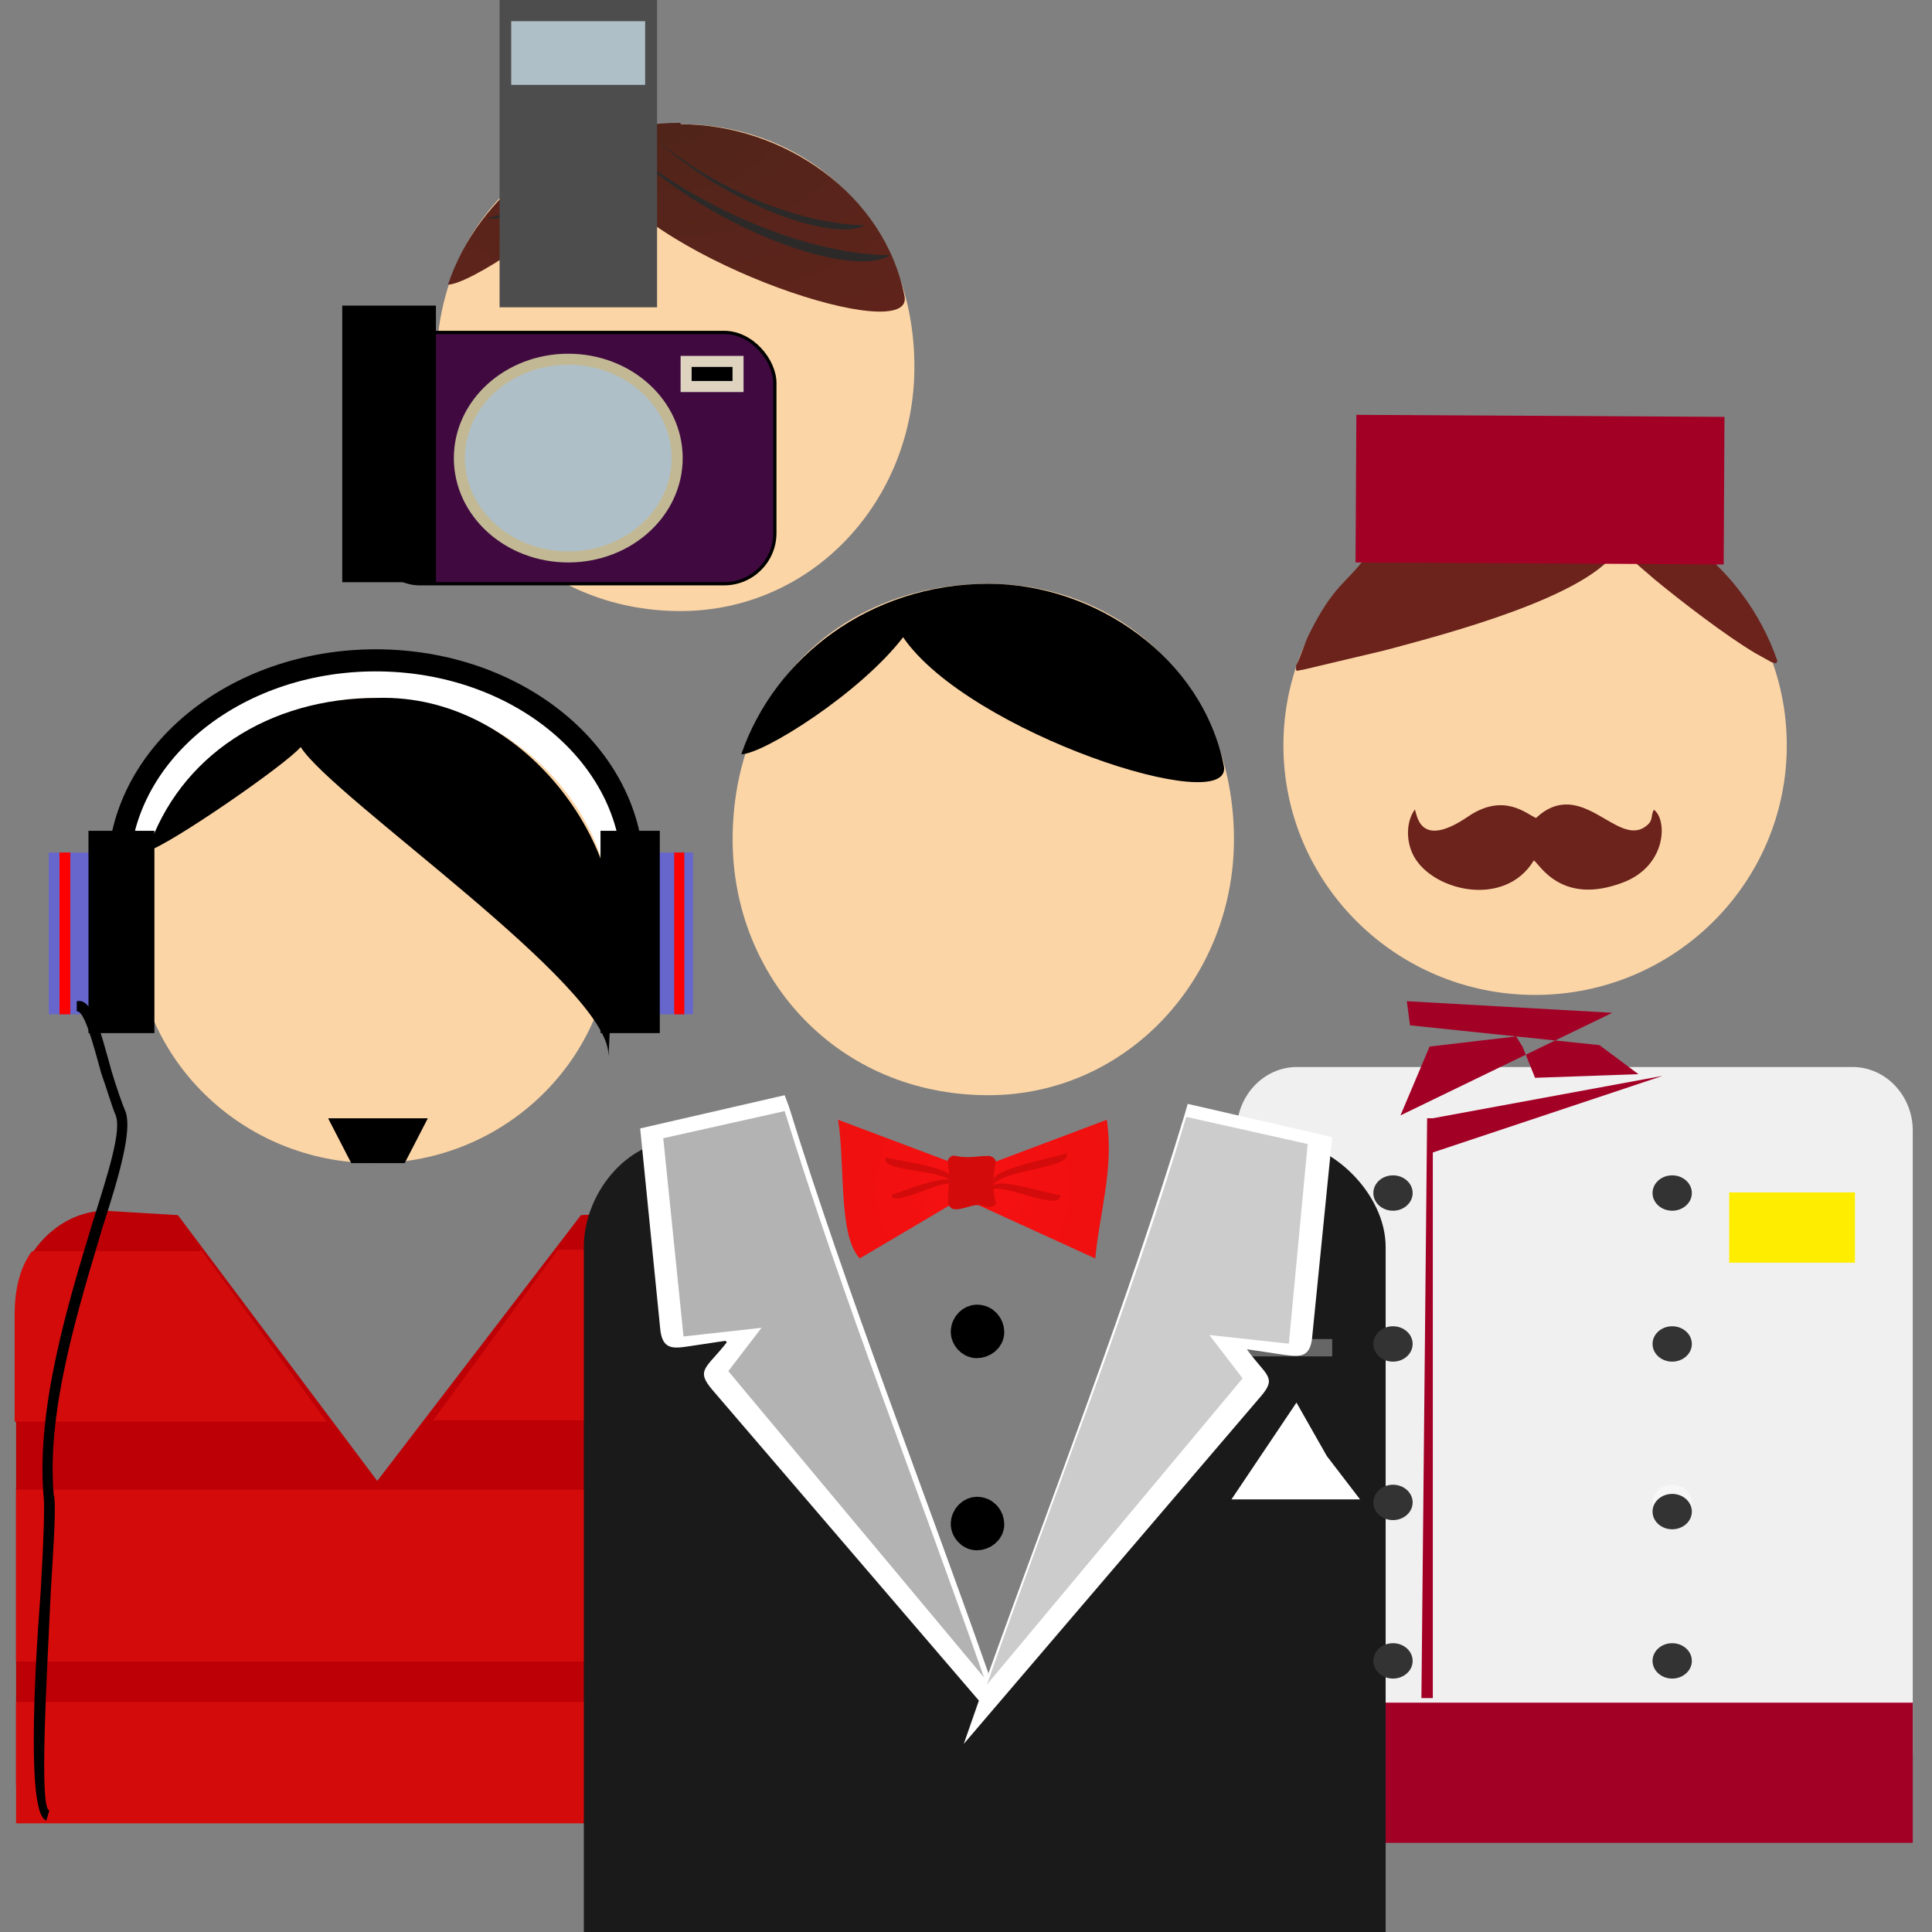 <?xml version="1.0" encoding="UTF-8"?>
<!DOCTYPE svg PUBLIC "-//W3C//DTD SVG 1.1//EN" "http://www.w3.org/Graphics/SVG/1.1/DTD/svg11.dtd">
<!-- Creator: CorelDRAW 2017 -->
<svg xmlns="http://www.w3.org/2000/svg" xml:space="preserve" width="118.533mm" height="118.533mm" version="1.1" style="shape-rendering:geometricPrecision; text-rendering:geometricPrecision; image-rendering:optimizeQuality; fill-rule:evenodd; clip-rule:evenodd"
viewBox="0 0 11853.32 11853.32"
 xmlns:xlink="http://www.w3.org/1999/xlink">
 <rect x="0" y="0" width="11853.32" height="11853.32" fill="#808080" stroke="none"/>
 <defs>
  <style type="text/css">
   <![CDATA[
    .str1 {stroke:black;stroke-width:195.28;stroke-miterlimit:22.926}
    .str3 {stroke:#C2B994;stroke-width:67.73;stroke-miterlimit:22.926}
    .str4 {stroke:#DED3BF;stroke-width:67.73;stroke-miterlimit:22.926}
    .str2 {stroke:black;stroke-width:20;stroke-miterlimit:22.926}
    .str0 {stroke:black;stroke-width:135.47;stroke-miterlimit:22.926}
    .fil5 {fill:black}
    .fil25 {fill:black}
    .fil12 {fill:#1A1A1A}
    .fil3 {fill:#2B2A29}
    .fil19 {fill:#333333}
    .fil22 {fill:#400A40}
    .fil24 {fill:#4D4D4D}
    .fil13 {fill:#666666}
    .fil7 {fill:#6666CC}
    .fil17 {fill:#6B231C}
    .fil18 {fill:#A30026}
    .fil23 {fill:#AFBFC7}
    .fil16 {fill:#B3B3B3}
    .fil6 {fill:#BD0006}
    .fil15 {fill:#CCCCCC}
    .fil9 {fill:#D40B0B}
    .fil11 {fill:#E81515}
    .fil0 {fill:#F0F0F0}
    .fil20 {fill:#F7F7F7}
    .fil1 {fill:#FCD5A6}
    .fil8 {fill:red}
    .fil21 {fill:#FFED00}
    .fil4 {fill:white}
    .fil10 {fill:black;fill-rule:nonzero}
    .fil14 {fill:url(#id0)}
    .fil2 {fill:url(#id1)}
   ]]>
  </style>
  <radialGradient id="id0" gradientUnits="userSpaceOnUse" gradientTransform="matrix(3.566 -0 -0 3.777 -15328 -20262)" cx="5972.39" cy="7295.48" r="668.6" fx="5972.39" fy="7295.48">
   <stop offset="0" style="stop-opacity:1; stop-color:#F71111"/>
   <stop offset="0.812" style="stop-opacity:1; stop-color:#E50E0E"/>
   <stop offset="1" style="stop-opacity:1; stop-color:#D40B0B"/>
  </radialGradient>
  <radialGradient id="id1" gradientUnits="userSpaceOnUse" gradientTransform="matrix(3.553 -0 -0 2.269 -10523 -942)" cx="4121.9" cy="741.92" r="1128.28" fx="4121.9" fy="741.92">
   <stop offset="0" style="stop-opacity:1; stop-color:#50241A"/>
   <stop offset="1" style="stop-opacity:1; stop-color:#6B231C"/>
  </radialGradient>
 </defs>
 <g id="Слой_x0020_1">
  <path class="fil0" d="M7956.51 6546.48l3410.13 0c202.77,0 368.65,175.61 368.65,390.26l0 3814.35c0,214.66 -165.88,390.27 -368.65,390.27l-3410.13 0c-202.76,0 -368.65,-175.61 -368.65,-390.27l0 -3814.35c0,-214.65 165.89,-390.26 368.65,-390.26z"/>
  <path class="fil1" d="M4174.18 761.98c815.45,0 1435.89,620.44 1435.89,1489.07 0,815.45 -620.44,1497.94 -1435.89,1497.94 -868.63,0 -1497.94,-682.49 -1497.94,-1497.94 0,-868.63 629.31,-1489.07 1497.94,-1489.07z"/>
  <path class="fil2" d="M4175.62 762.38c629.31,0 1249.76,425.45 1373.85,1054.76 62.04,310.22 -1497.94,-195 -1870.21,-753.41 -248.18,327.95 -806.58,682.49 -930.67,682.49 186.14,-558.4 744.54,-992.71 1427.03,-992.71l0 0 0 0 0 8.87z"/>
  <path class="fil3" d="M3838.81 901.67c558.4,531.82 1400.44,806.58 1622.03,664.76 -602.73,-8.86 -1285.22,-372.27 -1622.03,-664.76l0 0z"/>
  <path class="fil3" d="M4011.19 841.22c452.03,425.44 1116.8,647.03 1294.07,540.67 -487.49,-8.86 -1028.17,-301.36 -1294.07,-540.67z"/>
  <path class="fil3" d="M3745.29 885.53c-257.05,292.5 -647.05,487.5 -753.41,452.05 283.64,-62.05 602.72,-283.64 753.41,-452.05z"/>
  <ellipse class="fil4 str0" cx="2305.31" cy="5354.29" rx="1577.71" ry="1302.94"/>
  <path class="fil1" d="M2296.77 4281.88c797.72,0 1462.49,638.17 1462.49,1409.3 0,806.58 -664.77,1444.76 -1462.48,1444.76 -806.59,0 -1471.36,-638.18 -1471.36,-1444.76 0,-771.13 664.78,-1409.3 1471.36,-1409.3l-0.01 0z"/>
  <polygon class="fil5" points="2482.91,7135.94 2154.97,7135.94 2013.15,6861.17 2624.73,6861.17 "/>
  <path class="fil5" d="M2314.51 4281.88c912.93,-26.6 1559.97,939.52 1444.75,1577.7 0,53.18 -26.59,691.35 -26.59,611.59 0,-425.45 -1692.94,-1577.71 -1887.93,-1887.93 -88.63,106.35 -806.58,602.71 -939.54,638.17 194.99,-584.99 744.54,-939.53 1409.31,-939.53l0 0 0 0 0 0z"/>
  <path class="fil6" d="M648.17 7428.43l443.18 26.6 1223.17 1630.88 1249.76 -1630.88 469.77 -26.6c310.22,0 558.4,274.76 558.4,585l0 2942.7 -4493.81 0 0 -2942.7c0,-310.24 257.05,-585 549.55,-585l0 0 0 0 0 0 -0.02 0 0.02 0 -0.02 0z"/>
  <polygon class="fil7" points="299.05,5230.27 629.42,5230.27 629.42,6222.99 299.05,6222.99 "/>
  <polygon class="fil8" points="365.13,5230.27 431.21,5230.27 431.21,6222.99 365.13,6222.99 "/>
  <polygon class="fil5 str1" points="640.44,5194.82 849.67,5194.82 849.67,6240.72 640.44,6240.72 "/>
  <polygon class="fil7" points="3968.01,5230.27 4251.65,5230.27 4251.65,6222.99 3968.01,6222.99 "/>
  <polygon class="fil8" points="4136.43,5230.27 4198.46,5230.27 4198.46,6222.99 4136.43,6222.99 "/>
  <polygon class="fil5 str1" points="3781.88,5194.82 3950.28,5194.82 3950.28,6240.72 3781.88,6240.72 "/>
  <path class="fil9" d="M4601.3 10442.05l0 744.53 -4502.67 0 0 -744.53 4502.67 0zm-8.87 -1302.96l0 1054.77 -4493.8 0 0 -1054.77 4493.8 0zm-3359.26 -1471.34l771.12 1054.76 -1914.53 0 0 -655.9c0,-141.81 26.59,-283.64 106.37,-389.99l1028.17 0 0 0 0 0 8.87 -8.87zm1418.15 1054.76l771.13 -1054.76 1028.17 0c79.77,115.23 141.81,257.05 141.81,389.99l0 655.91 -1941.11 0 0 0 0 0 0 8.86z"/>
  <path class="fil10" d="M470.9 6143.22c97.5,-26.59 150.68,203.86 212.72,425.45 26.59,88.63 62.05,195 88.63,257.04l0 0c35.46,115.23 -35.45,372.27 -141.8,700.22 -141.83,478.63 -345.69,1116.8 -301.36,1639.76 17.72,62.04 0,301.35 -17.74,602.72 -26.59,567.26 -70.91,1329.52 -8.86,1338.39l-17.73 62.05c-115.22,-26.59 -79.78,-824.31 -35.45,-1400.44 17.72,-301.36 26.59,-540.68 17.72,-593.87l0 0c-44.31,-540.66 150.69,-1178.84 301.37,-1675.2 97.5,-310.23 177.27,-558.41 141.81,-655.91 -26.59,-62.04 -53.18,-159.54 -88.63,-257.04 -53.18,-194.99 -106.36,-389.99 -150.68,-381.13l0 -62.04 0 0 0 0z"/>
  <polygon class="fil11" points="8058.09,11886.79 8058.09,10991.57 4007.44,10991.57 4007.44,11886.79 "/>
  <path class="fil1" d="M6063.78 3581.65c850.91,0 1506.81,655.9 1506.81,1568.84 0,850.91 -655.9,1568.85 -1506.81,1568.85 -921.8,0 -1568.85,-717.94 -1568.85,-1568.85 0,-921.8 655.92,-1568.84 1568.86,-1568.84l-0.01 0z"/>
  <path class="fil5" d="M6063.78 3581.65c655.91,0 1311.81,452.04 1444.77,1116.8 62.04,327.95 -1568.85,-203.85 -1967.71,-788.85 -265.9,345.68 -859.76,717.94 -992.72,717.94 203.86,-593.85 788.86,-1045.89 1515.67,-1045.89l0 0 0 0 -0.01 0z"/>
  <path class="fil12" d="M4166.99 6994.11l522.95 62.05 1382.71 3279.52 1311.81 -3279.52 460.9 -62.05c319.09,0 655.9,327.96 655.9,655.91l0 4245.64 -4919.26 0 0 -4245.64c0,-319.08 257.05,-655.91 593.86,-655.91l0 0 0 0 0 0 -8.87 0 0.01 0 -0.01 0z"/>
  <path class="fil5 str1" d="M6063.78 9351.83c0,-35.46 -26.59,-70.92 -70.91,-70.92 -26.59,0 -62.04,26.6 -62.04,70.92 0,26.58 26.6,62.04 62.04,62.04 35.46,0 70.91,-26.59 70.91,-62.04z"/>
  <polygon class="fil13" points="7375.59,8215.43 8173.32,8215.43 8173.32,8321.8 7375.59,8321.8 "/>
  <polygon class="fil4" points="8140.36,8933.17 7954.22,8605.21 7555.36,9199.07 8344.22,9199.07 "/>
  <path class="fil14" d="M5966.29 7180.25l-824.31 -310.22c44.31,283.63 0,709.09 132.96,850.9l629.3 -372.27 815.45 372.27c26.59,-283.63 115.22,-549.54 70.91,-850.9l-824.31 310.22 0 0 0 0z"/>
  <path class="fil5 str1" d="M6063.78 8172.96c0,-35.44 -26.59,-70.9 -70.91,-70.9 -26.59,0 -62.04,26.59 -62.04,70.9 0,26.61 26.6,62.06 62.04,62.06 35.46,0 70.91,-26.6 70.91,-62.06z"/>
  <path class="fil4" d="M7650.36 8279.33c115.22,159.55 186.14,168.41 88.63,283.64l-1825.89 2136.11 132.96 -381.13c416.58,-1161.13 868.63,-2313.38 1223.16,-3483.37l17.73 -62.06 886.35 203.87 -124.09 1240.9c-17.72,124.09 -88.63,106.36 -212.72,88.63l-177.27 -26.59 0 0 -8.86 0 0 0z"/>
  <path class="fil15" d="M8031.49 7020.72l-753.4 -168.42c-345.68,1152.26 -815.45,2322.25 -1223.16,3483.38l1568.84 -1879.08 -203.85 -265.9 487.48 53.18 115.23 -1223.16 0 0 8.86 0 0 0z"/>
  <path class="fil4" d="M4459.49 8235.02c-124.09,159.53 -195,168.4 -88.65,292.49l1657.49 1932.26 35.45 -194.99c-407.72,-1161.13 -859.76,-2304.54 -1223.17,-3474.53l-26.59 -70.91 -886.35 203.87 124.1 1240.9c17.72,132.94 97.49,106.35 221.59,88.63l177.26 -26.59 0 0 8.87 8.87 0 0z"/>
  <path class="fil16" d="M4060.63 6985.26l753.39 -168.41c354.55,1143.39 815.45,2313.39 1223.18,3474.52l-1568.86 -1879.08 203.87 -265.91 -478.63 53.19 -124.09 -1214.3 0 0 -8.86 0 0 -0.01z"/>
  <path class="fil5" d="M5709.25 3927.33c593.86,549.53 1462.49,842.03 1710.67,700.21 -647.04,-8.85 -1356.13,-389.99 -1710.67,-700.21z"/>
  <path class="fil5" d="M5806.74 3856.42c478.63,443.18 1169.99,673.62 1364.99,558.4 -514.09,-8.87 -1081.36,-310.22 -1364.99,-558.4z"/>
  <path class="fil9" d="M5434.47 7100.48c35.46,17.72 452.05,62.05 398.87,141.81 -88.63,-70.9 -434.31,-53.18 -398.87,-141.81l0 0z"/>
  <path class="fil9" d="M5469.93 7330.94c35.45,-8.87 381.13,-150.69 372.26,-70.91 -97.48,-8.87 -372.26,150.67 -372.26,70.91z"/>
  <path class="fil9" d="M6542.42 7073.89c-35.45,26.59 -505.22,97.5 -443.18,186.14 97.5,-88.64 487.49,-97.5 443.18,-186.14z"/>
  <path class="fil9" d="M6506.97 7330.94c-44.33,8.85 -425.45,-132.96 -425.45,-35.46 115.22,-26.6 416.58,141.82 425.45,35.46z"/>
  <path class="fil9" d="M5859.93 7091.62c88.63,17.73 132.94,0 203.85,0 26.6,0 53.18,26.6 44.33,44.32 -17.74,97.5 -17.74,168.4 0,239.31 8.85,26.59 -35.46,35.46 -62.05,26.59 -70.91,-26.59 -115.23,17.74 -186.14,17.74 -26.58,0 -44.31,-26.6 -44.31,-44.33 0,-88.63 17.73,-141.81 0,-239.31 -8.87,-26.59 26.58,-53.18 44.31,-44.32l0 0 0.01 0z"/>
  <ellipse class="fil1" cx="9418.27" cy="4572.99" rx="1544.15" ry="1531.18"/>
  <path class="fil17" d="M8794.69 3147.7c-195.18,99.72 -62.28,19.64 -245.42,143.81l-78.07 47.49c-26.85,22.3 -17.41,15.2 -49.84,39.21 -21.67,16.04 -21.02,19.73 -40.97,38.98 -123.45,164.65 -199.13,172.38 -349.61,475.16 -28.44,57.25 -51.65,141.01 -79.26,191.5 0.12,43.16 -4.75,31.5 44.93,24.59l495.98 -117.5c389.47,-103.54 1263.87,-333.6 1436.8,-627.75l225.75 194.49c165.78,136.25 428.4,338.41 612.38,448.67l101.95 56.63c54.87,12.12 15.56,11.54 35.67,-7.39 -209.7,-608.23 -785.07,-1015.82 -1413.87,-1037.76 -369.72,-12.9 -444.44,67.02 -696.42,129.87z"/>
  <path class="fil17" d="M8680.26 4966.61c-55.62,77.97 -54.39,200.07 -4.62,289.15 118.91,212.83 557.86,315.52 734.91,22.95 37.54,26.43 169.81,278.5 546.29,135.86 272.95,-103.41 272.57,-389.53 189.81,-446.8 -21.44,41.38 -0.76,61.81 -43.67,97.42 -176.38,146.41 -397.3,-307.97 -679.01,-46.83 -54.04,-20.25 -194.88,-159.95 -416.85,-8.59 -304.21,207.47 -313.3,-20.1 -326.86,-43.16z"/>
  <polygon class="fil18" points="8321.7,2545.13 10580.15,2557.59 10575.12,3463.11 8316.66,3450.65 "/>
  <ellipse class="fil19" cx="10259.33" cy="7319.56" rx="120.56" ry="108.5"/>
  <ellipse class="fil19" cx="10259.33" cy="8245.5" rx="120.56" ry="108.5"/>
  <ellipse class="fil20" cx="10259.33" cy="9217.73" rx="120.56" ry="108.5"/>
  <ellipse class="fil19" cx="10259.33" cy="10189.96" rx="120.56" ry="108.5"/>
  <ellipse class="fil19" cx="8546.36" cy="7319.56" rx="120.56" ry="108.5"/>
  <ellipse class="fil19" cx="8546.36" cy="8245.5" rx="120.56" ry="108.5"/>
  <ellipse class="fil19" cx="8546.36" cy="9217.73" rx="120.56" ry="108.5"/>
  <ellipse class="fil19" cx="8546.36" cy="10189.96" rx="120.56" ry="108.5"/>
  <rect class="fil21" x="10608.94" y="7315.79" width="771.61" height="431.19"/>
  <polygon class="fil18" points="8755.72,6860.74 8790.72,6860.74 10200.9,6600.7 8790.72,7070.8 8790.72,10418.38 8720.71,10418.38 "/>
  <polygon class="fil18" points="8631.26,6142.65 9891.7,6213.75 8592.31,6843.23 8770.9,6420.92 9301.82,6358.63 9341.73,6422.96 9417.97,6612.71 10052.16,6590.24 9812.71,6412 8650.7,6290.62 "/>
  <polygon class="fil18" points="8501.26,10446.22 11735.28,10446.22 11735.28,11306.31 8501.26,11306.31 "/>
  <ellipse class="fil19" cx="10259.33" cy="9274.03" rx="120.56" ry="108.5"/>
  <rect class="fil22 str2" x="2263.31" y="2039.56" width="2490.63" height="1541.82" rx="310.99" ry="310.99"/>
  <ellipse class="fil23 str3" cx="3486.48" cy="2810.47" rx="668.12" ry="606.44"/>
  <rect class="fil24" x="3065.05" y="-8.48" width="966.21" height="1893.86"/>
  <rect class="fil25 str4" x="4209.46" y="2217.35" width="318.64" height="154.19"/>
  <rect class="fil25" x="2099.73" y="1875.1" width="574.74" height="1696.96"/>
  <rect class="fil23" x="3136.37" y="130.09" width="821.77" height="390.6"/>
 </g>
</svg>
